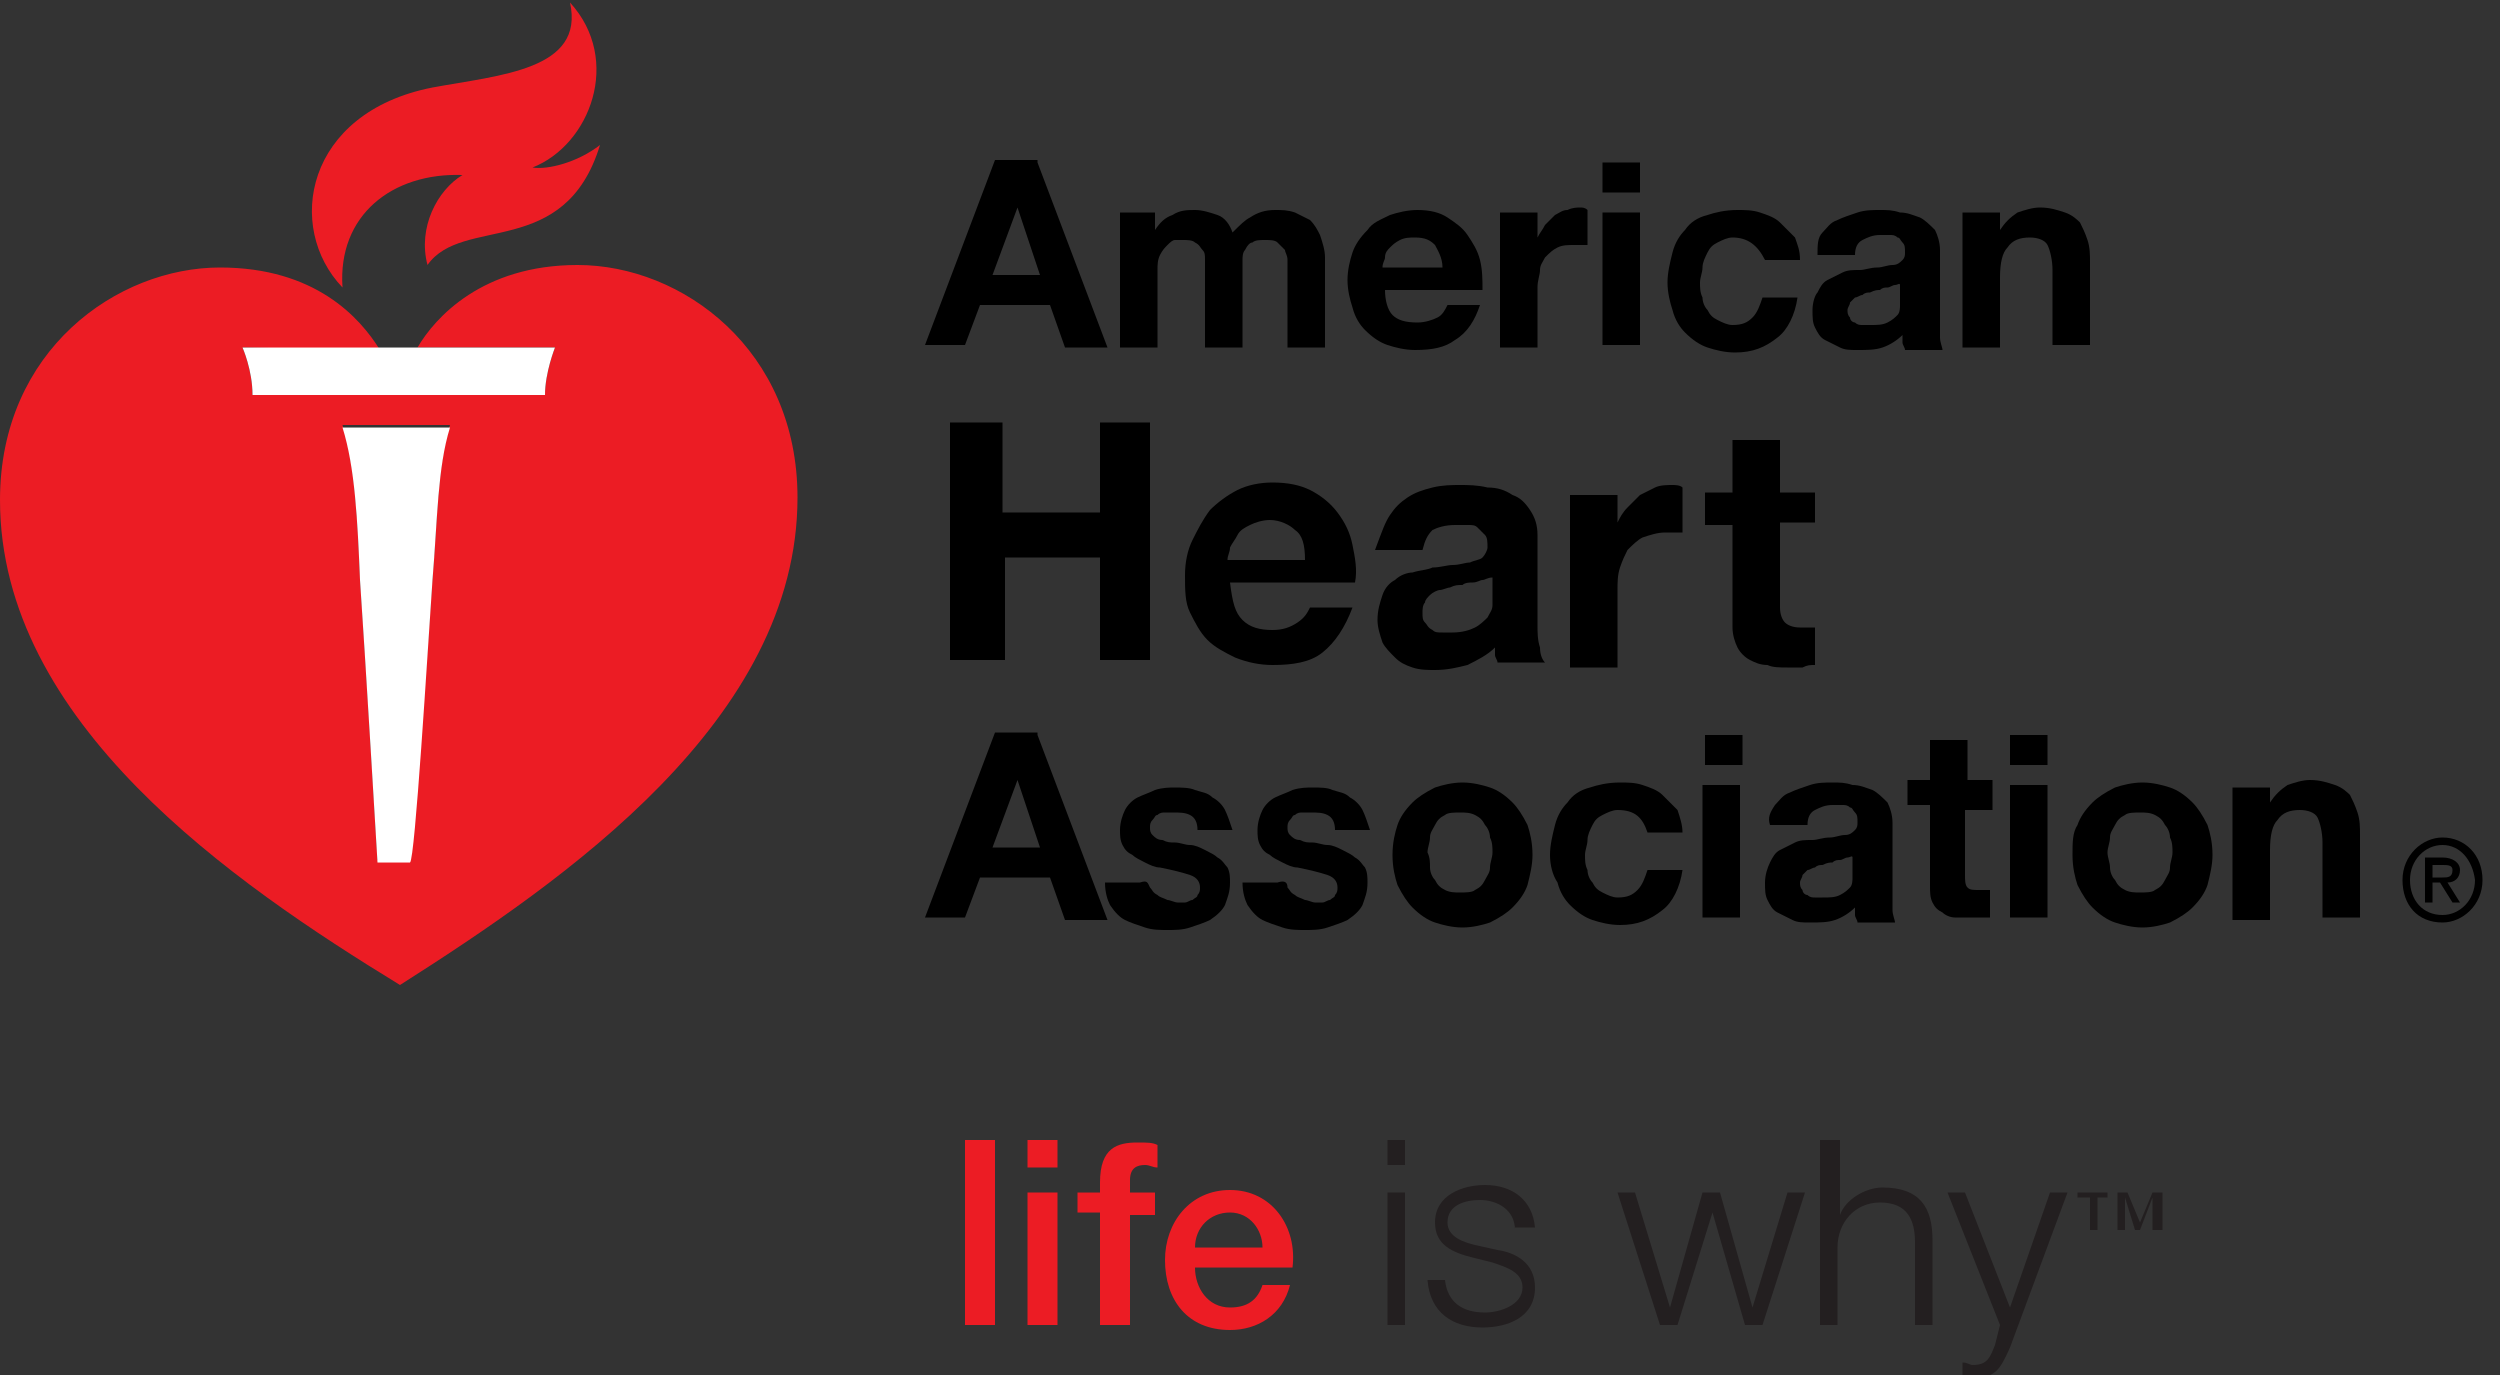 <?xml version="1.0" encoding="utf-8"?>
<!-- Generator: Adobe Illustrator 18.1.0, SVG Export Plug-In . SVG Version: 6.00 Build 0)  -->
<svg version="1.1" id="Layer_1" xmlns="http://www.w3.org/2000/svg" xmlns:xlink="http://www.w3.org/1999/xlink" x="0px" y="0px"
	 viewBox="0 0 100 55" enable-background="new 0 0 100 55" xml:space="preserve">
<rect x="0" y="0" width="100" height="55" fill="#333333" stroke="none"/>
<g>
	<g>
		<g>
			<path fill="#EC1C24" d="M18.5,7c-1,0.6-1.8,2.1-1.4,3.6c1.4-2,5.5-0.2,6.9-4.8c-0.9,0.7-2.1,1-2.7,0.9c2.3-0.9,3.6-4.3,1.5-6.6
				c0.6,2.7-2.8,2.9-5.5,3.4c-5.1,1-5.9,5.6-3.6,8C13.5,8.6,15.7,6.9,18.5,7L18.5,7z"/>
			<path fill="#EC1C24" d="M17.3,23.1c0.2-2.4,0.2-4.5,0.7-6.1h-4.3c0.5,1.6,0.6,3.7,0.7,6.1c0.2,2.9,0.7,11.3,0.7,11.3h1.3
				C16.5,34.4,17.1,26.1,17.3,23.1L17.3,23.1L17.3,23.1z M9.7,13.9c0,0,0.4,0.9,0.4,1.9h11.7c0-0.9,0.4-1.9,0.4-1.9l-5.5,0
				c0.7-1.2,2.6-3.3,6.4-3.3c4.2,0,8.8,3.4,8.8,9.3c0,8.9-9.3,15.3-15.9,19.5C9.3,35.3,0,28.9,0,20c0-6,4.7-9.3,8.8-9.3
				c3.8,0,5.6,2,6.4,3.3L9.7,13.9L9.7,13.9L9.7,13.9z"/>
		</g>
		<path fill="#FFFFFF" d="M17.3,23.2c0.2-2.4,0.2-4.5,0.7-6.1h-4.3c0.5,1.6,0.6,3.7,0.7,6.1c0.2,2.9,0.7,11.3,0.7,11.3h1.3
			C16.6,34.4,17.1,26.1,17.3,23.2L17.3,23.2z"/>
		<path fill="#FFFFFF" d="M9.7,13.9c0,0,0.4,0.9,0.4,1.9h11.7c0-0.9,0.4-1.9,0.4-1.9H9.7L9.7,13.9z"/>
		<path d="M41.5,6.5l2.8,7.4h-1.7L42,12.2h-2.8l-0.6,1.6H37l2.8-7.4H41.5z M41.6,11l-0.9-2.7h0l-1,2.7H41.6z"/>
		<path d="M46.2,8.5v0.7h0c0.2-0.3,0.4-0.5,0.7-0.6c0.3-0.2,0.6-0.2,0.9-0.2c0.3,0,0.6,0.1,0.9,0.2c0.3,0.1,0.5,0.4,0.6,0.7
			C49.6,9,49.8,8.8,50,8.7c0.3-0.2,0.6-0.3,1-0.3c0.3,0,0.5,0,0.8,0.1c0.2,0.1,0.4,0.2,0.6,0.3c0.2,0.2,0.3,0.4,0.4,0.6
			C52.9,9.7,53,10,53,10.3v3.6h-1.5v-3c0-0.2,0-0.3,0-0.5c0-0.2-0.1-0.3-0.1-0.4c-0.1-0.1-0.2-0.2-0.3-0.3c-0.1-0.1-0.3-0.1-0.5-0.1
			c-0.2,0-0.4,0-0.5,0.1C50,9.7,49.9,9.8,49.8,10c-0.1,0.1-0.1,0.3-0.1,0.4c0,0.2,0,0.3,0,0.5v3h-1.5v-3c0-0.2,0-0.3,0-0.5
			c0-0.2,0-0.3-0.1-0.4c-0.1-0.1-0.1-0.2-0.3-0.3c-0.1-0.1-0.3-0.1-0.5-0.1c-0.1,0-0.2,0-0.3,0c-0.1,0-0.2,0.1-0.3,0.2
			c-0.1,0.1-0.2,0.2-0.3,0.4c-0.1,0.2-0.1,0.4-0.1,0.6v3.1h-1.5V8.5H46.2z"/>
		<path d="M55.7,12.6c0.2,0.2,0.5,0.3,1,0.3c0.3,0,0.6-0.1,0.8-0.2c0.2-0.1,0.3-0.3,0.4-0.5h1.3c-0.2,0.6-0.5,1.1-1,1.4
			c-0.4,0.3-0.9,0.4-1.6,0.4c-0.4,0-0.8-0.1-1.1-0.2c-0.3-0.1-0.6-0.3-0.9-0.6c-0.2-0.2-0.4-0.5-0.5-0.9c-0.1-0.3-0.2-0.7-0.2-1.1
			c0-0.4,0.1-0.8,0.2-1.1c0.1-0.3,0.3-0.6,0.6-0.9c0.2-0.3,0.5-0.4,0.9-0.6c0.3-0.1,0.7-0.2,1.1-0.2c0.5,0,0.9,0.1,1.2,0.3
			c0.3,0.2,0.6,0.4,0.8,0.7c0.2,0.3,0.4,0.6,0.5,1c0.1,0.4,0.1,0.8,0.1,1.2h-3.9C55.4,12,55.5,12.4,55.7,12.6z M57.4,9.8
			c-0.2-0.2-0.4-0.3-0.8-0.3c-0.2,0-0.4,0-0.6,0.1c-0.2,0.1-0.3,0.2-0.4,0.3c-0.1,0.1-0.2,0.2-0.2,0.4c0,0.1-0.1,0.2-0.1,0.4h2.4
			C57.7,10.3,57.5,10,57.4,9.8z"/>
		<path d="M61.5,8.5v1h0c0.1-0.2,0.2-0.3,0.3-0.5c0.1-0.1,0.3-0.3,0.4-0.4c0.2-0.1,0.3-0.2,0.5-0.2c0.2-0.1,0.4-0.1,0.5-0.1
			c0.1,0,0.2,0,0.3,0.1v1.4c-0.1,0-0.2,0-0.2,0c-0.1,0-0.2,0-0.3,0c-0.3,0-0.5,0-0.7,0.1c-0.2,0.1-0.3,0.2-0.5,0.4
			c-0.1,0.2-0.2,0.3-0.2,0.5c0,0.2-0.1,0.4-0.1,0.7v2.4h-1.5V8.5H61.5z"/>
		<path d="M64.1,7.7V6.5h1.5v1.2H64.1z M65.6,8.5v5.3h-1.5V8.5H65.6z"/>
		<path d="M69.3,9.5c-0.2,0-0.4,0.1-0.6,0.2c-0.2,0.1-0.3,0.2-0.4,0.4c-0.1,0.2-0.2,0.4-0.2,0.6s-0.1,0.4-0.1,0.6
			c0,0.2,0,0.4,0.1,0.6c0,0.2,0.1,0.4,0.2,0.5c0.1,0.2,0.2,0.3,0.4,0.4c0.2,0.1,0.4,0.2,0.6,0.2c0.4,0,0.6-0.1,0.8-0.3
			c0.2-0.2,0.3-0.5,0.4-0.8h1.4c-0.1,0.7-0.4,1.3-0.8,1.6c-0.5,0.4-1,0.6-1.7,0.6c-0.4,0-0.8-0.1-1.1-0.2c-0.3-0.1-0.6-0.3-0.9-0.6
			c-0.2-0.2-0.4-0.5-0.5-0.9c-0.1-0.3-0.2-0.7-0.2-1.1c0-0.4,0.1-0.8,0.2-1.2c0.1-0.4,0.3-0.7,0.5-0.9c0.2-0.3,0.5-0.5,0.9-0.6
			c0.3-0.1,0.7-0.2,1.2-0.2c0.3,0,0.6,0,0.9,0.1c0.3,0.1,0.6,0.2,0.8,0.4c0.2,0.2,0.4,0.4,0.6,0.6c0.1,0.3,0.2,0.5,0.2,0.9h-1.4
			C70.3,9.8,69.9,9.5,69.3,9.5z"/>
		<path d="M72.9,9.3c0.2-0.2,0.3-0.4,0.6-0.5c0.2-0.1,0.5-0.2,0.8-0.3c0.3-0.1,0.6-0.1,0.9-0.1c0.3,0,0.5,0,0.8,0.1
			c0.3,0,0.5,0.1,0.8,0.2c0.2,0.1,0.4,0.3,0.6,0.5c0.1,0.2,0.2,0.5,0.2,0.8v2.8c0,0.2,0,0.5,0,0.7s0.1,0.4,0.1,0.5h-1.5
			c0-0.1-0.1-0.2-0.1-0.3c0-0.1,0-0.2,0-0.3c-0.2,0.2-0.5,0.4-0.8,0.5c-0.3,0.1-0.6,0.1-1,0.1c-0.3,0-0.5,0-0.7-0.1
			c-0.2-0.1-0.4-0.2-0.6-0.3c-0.2-0.1-0.3-0.3-0.4-0.5c-0.1-0.2-0.1-0.4-0.1-0.7c0-0.3,0.1-0.6,0.2-0.7c0.1-0.2,0.2-0.4,0.4-0.5
			c0.2-0.1,0.4-0.2,0.6-0.3c0.2-0.1,0.4-0.1,0.7-0.1c0.2,0,0.4-0.1,0.7-0.1c0.2,0,0.4-0.1,0.6-0.1c0.2,0,0.3-0.1,0.4-0.2
			c0.1-0.1,0.1-0.2,0.1-0.3c0-0.2,0-0.3-0.1-0.4c-0.1-0.1-0.1-0.2-0.2-0.2c-0.1-0.1-0.2-0.1-0.3-0.1c-0.1,0-0.2,0-0.4,0
			c-0.3,0-0.5,0.1-0.7,0.2c-0.2,0.1-0.3,0.3-0.3,0.6h-1.5C72.7,9.8,72.7,9.5,72.9,9.3z M75.8,11.4c-0.1,0-0.2,0.1-0.3,0.1
			c-0.1,0-0.2,0-0.3,0.1c-0.1,0-0.2,0-0.4,0.1c-0.1,0-0.2,0-0.3,0.1c-0.1,0-0.2,0.1-0.3,0.1c-0.1,0.1-0.1,0.1-0.2,0.2
			c0,0.1-0.1,0.2-0.1,0.3c0,0.1,0,0.2,0.1,0.3c0,0.1,0.1,0.2,0.2,0.2c0.1,0.1,0.2,0.1,0.3,0.1c0.1,0,0.2,0,0.3,0
			c0.3,0,0.5,0,0.7-0.1c0.2-0.1,0.3-0.2,0.4-0.3c0.1-0.1,0.1-0.3,0.1-0.4c0-0.1,0-0.2,0-0.3v-0.5C76,11.3,75.9,11.4,75.8,11.4z"/>
		<path d="M80,8.5v0.7h0c0.2-0.3,0.4-0.5,0.7-0.7c0.3-0.1,0.6-0.2,0.9-0.2c0.4,0,0.7,0.1,1,0.2c0.3,0.1,0.5,0.3,0.6,0.4
			c0.1,0.2,0.2,0.4,0.3,0.7c0.1,0.3,0.1,0.6,0.1,0.9v3.3h-1.5v-3c0-0.4-0.1-0.8-0.2-1c-0.1-0.2-0.4-0.3-0.7-0.3
			c-0.4,0-0.7,0.1-0.9,0.4c-0.2,0.2-0.3,0.6-0.3,1.2v2.8h-1.5V8.5H80z"/>
		<path d="M40.1,16.9v3.6H44v-3.6H46v9.5H44v-4.1h-3.8v4.1H38v-9.5H40.1z"/>
		<path d="M49.7,24.8c0.3,0.3,0.7,0.4,1.2,0.4c0.4,0,0.7-0.1,1-0.3c0.3-0.2,0.4-0.4,0.5-0.6h1.7c-0.3,0.8-0.7,1.4-1.2,1.8
			c-0.5,0.4-1.2,0.5-2,0.5c-0.5,0-1-0.1-1.5-0.3c-0.4-0.2-0.8-0.4-1.1-0.7c-0.3-0.3-0.5-0.7-0.7-1.1c-0.2-0.4-0.2-0.9-0.2-1.5
			c0-0.5,0.1-1,0.3-1.4c0.2-0.4,0.4-0.8,0.7-1.2c0.3-0.3,0.7-0.6,1.1-0.8c0.4-0.2,0.9-0.3,1.4-0.3c0.6,0,1.1,0.1,1.5,0.3
			c0.4,0.2,0.8,0.5,1.1,0.9c0.3,0.4,0.5,0.8,0.6,1.3c0.1,0.5,0.2,1,0.1,1.5h-5C49.3,24.1,49.4,24.5,49.7,24.8z M51.8,21.2
			c-0.2-0.2-0.6-0.4-1-0.4c-0.3,0-0.6,0.1-0.8,0.2s-0.4,0.2-0.5,0.4c-0.1,0.2-0.2,0.3-0.3,0.5c0,0.2-0.1,0.3-0.1,0.5h3.1
			C52.2,21.8,52.1,21.4,51.8,21.2z"/>
		<path d="M55.6,20.6c0.2-0.3,0.4-0.5,0.7-0.7c0.3-0.2,0.6-0.3,1-0.4c0.4-0.1,0.8-0.1,1.1-0.1c0.3,0,0.7,0,1.1,0.1
			c0.4,0,0.7,0.1,1,0.3c0.3,0.1,0.5,0.3,0.7,0.6c0.2,0.3,0.3,0.6,0.3,1v3.6c0,0.3,0,0.6,0.1,0.9c0,0.3,0.1,0.5,0.2,0.6h-1.9
			c0-0.1-0.1-0.2-0.1-0.3c0-0.1,0-0.2,0-0.3c-0.3,0.3-0.7,0.5-1.1,0.7c-0.4,0.1-0.8,0.2-1.3,0.2c-0.3,0-0.6,0-0.9-0.1
			c-0.3-0.1-0.5-0.2-0.7-0.4c-0.2-0.2-0.4-0.4-0.5-0.6c-0.1-0.3-0.2-0.6-0.2-0.9c0-0.4,0.1-0.7,0.2-1c0.1-0.3,0.3-0.5,0.5-0.6
			c0.2-0.2,0.5-0.3,0.7-0.3c0.3-0.1,0.6-0.1,0.8-0.2c0.3,0,0.6-0.1,0.8-0.1c0.3,0,0.5-0.1,0.7-0.1c0.2-0.1,0.4-0.1,0.5-0.2
			c0.1-0.1,0.2-0.3,0.2-0.4c0-0.2,0-0.4-0.1-0.5c-0.1-0.1-0.2-0.2-0.3-0.3c-0.1-0.1-0.2-0.1-0.4-0.1c-0.1,0-0.3,0-0.5,0
			c-0.4,0-0.7,0.1-0.9,0.2c-0.2,0.2-0.3,0.4-0.4,0.8h-1.9C55.3,21.2,55.4,20.9,55.6,20.6z M59.3,23.2c-0.1,0-0.2,0.1-0.4,0.1
			c-0.1,0-0.3,0-0.4,0.1c-0.2,0-0.3,0-0.5,0.1c-0.1,0-0.3,0.1-0.4,0.1c-0.1,0-0.3,0.1-0.4,0.2c-0.1,0.1-0.2,0.2-0.2,0.3
			c-0.1,0.1-0.1,0.3-0.1,0.4c0,0.2,0,0.3,0.1,0.4c0.1,0.1,0.1,0.2,0.3,0.3c0.1,0.1,0.2,0.1,0.4,0.1c0.1,0,0.3,0,0.4,0
			c0.4,0,0.7-0.1,0.9-0.2c0.2-0.1,0.4-0.3,0.5-0.4c0.1-0.2,0.2-0.3,0.2-0.5c0-0.2,0-0.3,0-0.4v-0.7C59.5,23.1,59.4,23.2,59.3,23.2z"
			/>
		<path d="M64.7,19.6v1.3h0c0.1-0.2,0.2-0.4,0.4-0.6c0.2-0.2,0.3-0.3,0.5-0.5c0.2-0.1,0.4-0.2,0.6-0.3c0.2-0.1,0.5-0.1,0.7-0.1
			c0.1,0,0.3,0,0.4,0.1v1.8c-0.1,0-0.2,0-0.3,0c-0.1,0-0.2,0-0.4,0c-0.3,0-0.6,0.1-0.9,0.2c-0.2,0.1-0.4,0.3-0.6,0.5
			c-0.1,0.2-0.2,0.4-0.3,0.7c-0.1,0.3-0.1,0.6-0.1,0.9v3.1h-1.9v-6.9H64.7z"/>
		<path d="M72.6,19.6v1.3h-1.4v3.4c0,0.3,0.1,0.5,0.2,0.6c0.1,0.1,0.3,0.2,0.6,0.2c0.1,0,0.2,0,0.3,0c0.1,0,0.2,0,0.3,0v1.5
			c-0.2,0-0.3,0-0.5,0.1c-0.2,0-0.4,0-0.6,0c-0.3,0-0.6,0-0.8-0.1c-0.3,0-0.5-0.1-0.7-0.2c-0.2-0.1-0.4-0.3-0.5-0.5
			c-0.1-0.2-0.2-0.5-0.2-0.8v-4.1h-1.1v-1.3h1.1v-2.1h1.9v2.1H72.6z"/>
		<path d="M41.5,29.4l2.8,7.4h-1.7L42,35.1h-2.8l-0.6,1.6H37l2.8-7.4H41.5z M41.6,33.9l-0.9-2.7h0l-1,2.7H41.6z"/>
		<path d="M46,35.5c0.1,0.1,0.1,0.2,0.3,0.3c0.1,0.1,0.2,0.1,0.4,0.2c0.1,0,0.3,0.1,0.4,0.1c0.1,0,0.2,0,0.3,0
			c0.1,0,0.2-0.1,0.3-0.1c0.1-0.1,0.2-0.1,0.2-0.2c0.1-0.1,0.1-0.2,0.1-0.3c0-0.2-0.1-0.4-0.4-0.5c-0.3-0.1-0.7-0.2-1.2-0.3
			c-0.2,0-0.4-0.1-0.6-0.2c-0.2-0.1-0.4-0.2-0.5-0.3c-0.2-0.1-0.3-0.2-0.4-0.4c-0.1-0.2-0.1-0.4-0.1-0.6c0-0.3,0.1-0.6,0.2-0.8
			c0.1-0.2,0.3-0.4,0.5-0.5c0.2-0.1,0.5-0.2,0.7-0.3c0.3-0.1,0.6-0.1,0.8-0.1s0.6,0,0.8,0.1c0.3,0.1,0.5,0.1,0.7,0.3
			c0.2,0.1,0.4,0.3,0.5,0.5c0.1,0.2,0.2,0.5,0.3,0.8h-1.4c0-0.3-0.1-0.5-0.3-0.6c-0.2-0.1-0.4-0.1-0.7-0.1c-0.1,0-0.2,0-0.3,0
			c-0.1,0-0.2,0-0.3,0.1c-0.1,0-0.1,0.1-0.2,0.2c-0.1,0.1-0.1,0.2-0.1,0.3c0,0.1,0,0.2,0.1,0.3c0.1,0.1,0.2,0.2,0.4,0.2
			c0.2,0.1,0.3,0.1,0.5,0.1c0.2,0,0.4,0.1,0.6,0.1c0.2,0,0.4,0.1,0.6,0.2c0.2,0.1,0.4,0.2,0.5,0.3c0.2,0.1,0.3,0.3,0.4,0.4
			c0.1,0.2,0.1,0.4,0.1,0.6c0,0.4-0.1,0.6-0.2,0.9c-0.1,0.2-0.3,0.4-0.6,0.6c-0.2,0.1-0.5,0.2-0.8,0.3c-0.3,0.1-0.6,0.1-0.9,0.1
			c-0.3,0-0.6,0-0.9-0.1c-0.3-0.1-0.6-0.2-0.8-0.3c-0.2-0.1-0.4-0.3-0.6-0.6c-0.1-0.2-0.2-0.5-0.2-0.9h1.4
			C45.9,35.2,45.9,35.3,46,35.5z"/>
		<path d="M51.5,35.5c0.1,0.1,0.1,0.2,0.3,0.3c0.1,0.1,0.2,0.1,0.4,0.2c0.1,0,0.3,0.1,0.4,0.1c0.1,0,0.2,0,0.3,0
			c0.1,0,0.2-0.1,0.3-0.1c0.1-0.1,0.2-0.1,0.2-0.2c0.1-0.1,0.1-0.2,0.1-0.3c0-0.2-0.1-0.4-0.4-0.5c-0.3-0.1-0.7-0.2-1.2-0.3
			c-0.2,0-0.4-0.1-0.6-0.2c-0.2-0.1-0.4-0.2-0.5-0.3c-0.2-0.1-0.3-0.2-0.4-0.4c-0.1-0.2-0.1-0.4-0.1-0.6c0-0.3,0.1-0.6,0.2-0.8
			c0.1-0.2,0.3-0.4,0.5-0.5c0.2-0.1,0.5-0.2,0.7-0.3c0.3-0.1,0.6-0.1,0.8-0.1c0.3,0,0.6,0,0.8,0.1c0.3,0.1,0.5,0.1,0.7,0.3
			c0.2,0.1,0.4,0.3,0.5,0.5c0.1,0.2,0.2,0.5,0.3,0.8h-1.4c0-0.3-0.1-0.5-0.3-0.6c-0.2-0.1-0.4-0.1-0.7-0.1c-0.1,0-0.2,0-0.3,0
			c-0.1,0-0.2,0-0.3,0.1c-0.1,0-0.1,0.1-0.2,0.2c-0.1,0.1-0.1,0.2-0.1,0.3c0,0.1,0,0.2,0.1,0.3c0.1,0.1,0.2,0.2,0.4,0.2
			c0.2,0.1,0.3,0.1,0.5,0.1c0.2,0,0.4,0.1,0.6,0.1c0.2,0,0.4,0.1,0.6,0.2c0.2,0.1,0.4,0.2,0.5,0.3c0.2,0.1,0.3,0.3,0.4,0.4
			c0.1,0.2,0.1,0.4,0.1,0.6c0,0.4-0.1,0.6-0.2,0.9c-0.1,0.2-0.3,0.4-0.6,0.6c-0.2,0.1-0.5,0.2-0.8,0.3c-0.3,0.1-0.6,0.1-0.9,0.1
			c-0.3,0-0.6,0-0.9-0.1c-0.3-0.1-0.6-0.2-0.8-0.3c-0.2-0.1-0.4-0.3-0.6-0.6c-0.1-0.2-0.2-0.5-0.2-0.9h1.4
			C51.4,35.2,51.5,35.3,51.5,35.5z"/>
		<path d="M55.9,33c0.1-0.3,0.3-0.6,0.6-0.9c0.2-0.2,0.5-0.4,0.9-0.6c0.3-0.1,0.7-0.2,1.1-0.2c0.4,0,0.8,0.1,1.1,0.2
			c0.3,0.1,0.6,0.3,0.9,0.6c0.2,0.2,0.4,0.5,0.6,0.9c0.1,0.3,0.2,0.7,0.2,1.2c0,0.4-0.1,0.8-0.2,1.2c-0.1,0.3-0.3,0.6-0.6,0.9
			c-0.2,0.2-0.5,0.4-0.9,0.6c-0.3,0.1-0.7,0.2-1.1,0.2c-0.4,0-0.8-0.1-1.1-0.2c-0.3-0.1-0.6-0.3-0.9-0.6c-0.2-0.2-0.4-0.5-0.6-0.9
			c-0.1-0.3-0.2-0.7-0.2-1.2C55.7,33.7,55.8,33.3,55.9,33z M57.2,34.7c0,0.2,0.1,0.4,0.2,0.5c0.1,0.2,0.2,0.3,0.4,0.4
			c0.2,0.1,0.4,0.1,0.6,0.1c0.2,0,0.5,0,0.6-0.1c0.2-0.1,0.3-0.2,0.4-0.4c0.1-0.2,0.2-0.3,0.2-0.5c0-0.2,0.1-0.4,0.1-0.6
			c0-0.2,0-0.4-0.1-0.6c0-0.2-0.1-0.4-0.2-0.5c-0.1-0.2-0.2-0.3-0.4-0.4c-0.2-0.1-0.4-0.1-0.6-0.1c-0.2,0-0.5,0-0.6,0.1
			c-0.2,0.1-0.3,0.2-0.4,0.4c-0.1,0.2-0.2,0.3-0.2,0.5c0,0.2-0.1,0.4-0.1,0.6C57.2,34.3,57.2,34.5,57.2,34.7z"/>
		<path d="M64.7,32.4c-0.2,0-0.4,0.1-0.6,0.2c-0.2,0.1-0.3,0.2-0.4,0.4c-0.1,0.2-0.2,0.4-0.2,0.6c0,0.2-0.1,0.4-0.1,0.6
			c0,0.2,0,0.4,0.1,0.6c0,0.2,0.1,0.4,0.2,0.5c0.1,0.2,0.2,0.3,0.4,0.4c0.2,0.1,0.4,0.2,0.6,0.2c0.4,0,0.6-0.1,0.8-0.3
			c0.2-0.2,0.3-0.5,0.4-0.8h1.4c-0.1,0.7-0.4,1.3-0.8,1.6c-0.5,0.4-1,0.6-1.7,0.6c-0.4,0-0.8-0.1-1.1-0.2c-0.3-0.1-0.6-0.3-0.9-0.6
			c-0.2-0.2-0.4-0.5-0.5-0.9C62.1,35,62,34.6,62,34.2c0-0.4,0.1-0.8,0.2-1.2c0.1-0.4,0.3-0.7,0.5-0.9c0.2-0.3,0.5-0.5,0.9-0.6
			c0.3-0.1,0.7-0.2,1.2-0.2c0.3,0,0.6,0,0.9,0.1c0.3,0.1,0.6,0.2,0.8,0.4c0.2,0.2,0.4,0.4,0.6,0.6c0.1,0.3,0.2,0.6,0.2,0.9h-1.4
			C65.7,32.7,65.4,32.4,64.7,32.4z"/>
		<path d="M68.2,30.6v-1.2h1.5v1.2H68.2z M69.6,31.4v5.3h-1.5v-5.3H69.6z"/>
		<path d="M71,32.2c0.2-0.2,0.3-0.4,0.6-0.5c0.2-0.1,0.5-0.2,0.8-0.3c0.3-0.1,0.6-0.1,0.9-0.1c0.3,0,0.5,0,0.8,0.1
			c0.3,0,0.5,0.1,0.8,0.2c0.2,0.1,0.4,0.3,0.6,0.5c0.1,0.2,0.2,0.5,0.2,0.8v2.8c0,0.2,0,0.5,0,0.7c0,0.2,0.1,0.4,0.1,0.5h-1.5
			c0-0.1-0.1-0.2-0.1-0.3c0-0.1,0-0.2,0-0.3c-0.2,0.2-0.5,0.4-0.8,0.5c-0.3,0.1-0.6,0.1-1,0.1c-0.3,0-0.5,0-0.7-0.1
			c-0.2-0.1-0.4-0.2-0.6-0.3c-0.2-0.1-0.3-0.3-0.4-0.5c-0.1-0.2-0.1-0.4-0.1-0.7c0-0.3,0.1-0.6,0.2-0.8c0.1-0.2,0.2-0.4,0.4-0.5
			c0.2-0.1,0.4-0.2,0.6-0.3c0.2-0.1,0.4-0.1,0.7-0.1c0.2,0,0.4-0.1,0.7-0.1c0.2,0,0.4-0.1,0.6-0.1c0.2,0,0.3-0.1,0.4-0.2
			c0.1-0.1,0.1-0.2,0.1-0.3c0-0.2,0-0.3-0.1-0.4c-0.1-0.1-0.1-0.2-0.2-0.2c-0.1-0.1-0.2-0.1-0.3-0.1c-0.1,0-0.2,0-0.4,0
			c-0.3,0-0.5,0.1-0.7,0.2c-0.2,0.1-0.3,0.3-0.3,0.6h-1.5C70.7,32.7,70.8,32.5,71,32.2z M73.9,34.3c-0.1,0-0.2,0.1-0.3,0.1
			c-0.1,0-0.2,0-0.3,0.1c-0.1,0-0.2,0-0.4,0.1c-0.1,0-0.2,0-0.3,0.1c-0.1,0-0.2,0.1-0.3,0.1c-0.1,0.1-0.1,0.1-0.2,0.2
			c0,0.1-0.1,0.2-0.1,0.3c0,0.1,0,0.2,0.1,0.3c0,0.1,0.1,0.2,0.2,0.2c0.1,0.1,0.2,0.1,0.3,0.1c0.1,0,0.2,0,0.3,0
			c0.3,0,0.5,0,0.7-0.1c0.2-0.1,0.3-0.2,0.4-0.3c0.1-0.1,0.1-0.3,0.1-0.4c0-0.1,0-0.2,0-0.3v-0.5C74.1,34.2,74,34.3,73.9,34.3z"/>
		<path d="M79.7,31.4v1h-1.1v2.6c0,0.2,0,0.4,0.1,0.5c0.1,0.1,0.2,0.1,0.5,0.1c0.1,0,0.2,0,0.2,0c0.1,0,0.1,0,0.2,0v1.1
			c-0.1,0-0.3,0-0.4,0c-0.2,0-0.3,0-0.4,0c-0.2,0-0.4,0-0.6,0c-0.2,0-0.4-0.1-0.5-0.2c-0.2-0.1-0.3-0.2-0.4-0.4
			c-0.1-0.2-0.1-0.4-0.1-0.7v-3.2h-0.9v-1h0.9v-1.6h1.5v1.6H79.7z"/>
		<path d="M80.4,30.6v-1.2h1.5v1.2H80.4z M81.9,31.4v5.3h-1.5v-5.3H81.9z"/>
		<path d="M83.1,33c0.1-0.3,0.3-0.6,0.6-0.9c0.2-0.2,0.5-0.4,0.9-0.6c0.3-0.1,0.7-0.2,1.1-0.2c0.4,0,0.8,0.1,1.1,0.2
			c0.3,0.1,0.6,0.3,0.9,0.6c0.2,0.2,0.4,0.5,0.6,0.9c0.1,0.3,0.2,0.7,0.2,1.2c0,0.4-0.1,0.8-0.2,1.2c-0.1,0.3-0.3,0.6-0.6,0.9
			c-0.2,0.2-0.5,0.4-0.9,0.6c-0.3,0.1-0.7,0.2-1.1,0.2c-0.4,0-0.8-0.1-1.1-0.2c-0.3-0.1-0.6-0.3-0.9-0.6c-0.2-0.2-0.4-0.5-0.6-0.9
			c-0.1-0.3-0.2-0.7-0.2-1.2C82.9,33.7,82.9,33.3,83.1,33z M84.4,34.7c0,0.2,0.1,0.4,0.2,0.5c0.1,0.2,0.2,0.3,0.4,0.4
			c0.2,0.1,0.4,0.1,0.6,0.1c0.2,0,0.5,0,0.6-0.1c0.2-0.1,0.3-0.2,0.4-0.4c0.1-0.2,0.2-0.3,0.2-0.5c0-0.2,0.1-0.4,0.1-0.6
			c0-0.2,0-0.4-0.1-0.6c0-0.2-0.1-0.4-0.2-0.5c-0.1-0.2-0.2-0.3-0.4-0.4c-0.2-0.1-0.4-0.1-0.6-0.1c-0.2,0-0.5,0-0.6,0.1
			c-0.2,0.1-0.3,0.2-0.4,0.4c-0.1,0.2-0.2,0.3-0.2,0.5c0,0.2-0.1,0.4-0.1,0.6C84.3,34.3,84.4,34.5,84.4,34.7z"/>
		<path d="M90.8,31.4v0.7h0c0.2-0.3,0.4-0.5,0.7-0.7c0.3-0.1,0.6-0.2,0.9-0.2c0.4,0,0.7,0.1,1,0.2c0.3,0.1,0.5,0.3,0.6,0.4
			c0.1,0.2,0.2,0.4,0.3,0.7c0.1,0.3,0.1,0.6,0.1,0.9v3.3h-1.5v-3c0-0.4-0.1-0.8-0.2-1c-0.1-0.2-0.4-0.3-0.7-0.3
			c-0.4,0-0.7,0.1-0.9,0.4c-0.2,0.2-0.3,0.6-0.3,1.2v2.8h-1.5v-5.3H90.8z"/>
		<g>
			<path d="M97.7,36.9c-1,0-1.6-0.7-1.6-1.7c0-1,0.8-1.7,1.6-1.7c0.9,0,1.6,0.7,1.6,1.7C99.3,36.2,98.5,36.9,97.7,36.9z M97.7,33.8
				c-0.7,0-1.3,0.6-1.3,1.4c0,0.8,0.5,1.4,1.3,1.4c0.7,0,1.3-0.6,1.3-1.4C98.9,34.4,98.4,33.8,97.7,33.8z M97.3,36.1H97v-1.8h0.7
				c0.4,0,0.7,0.2,0.7,0.5c0,0.3-0.2,0.5-0.5,0.5l0.5,0.8h-0.3l-0.5-0.8h-0.3V36.1z M97.7,35.1c0.2,0,0.4,0,0.4-0.3
				c0-0.2-0.2-0.2-0.4-0.2h-0.4v0.5H97.7z"/>
		</g>
	</g>
	<g>
		<path fill="#EC1C24" d="M38.6,45.6h1.2V53h-1.2V45.6z"/>
		<path fill="#EC1C24" d="M41.1,45.6h1.2v1.1h-1.2V45.6z M41.1,47.7h1.2V53h-1.2V47.7z"/>
		<path fill="#EC1C24" d="M43.1,47.7h0.9v-0.4c0-1.4,0.7-1.6,1.5-1.6c0.4,0,0.6,0,0.8,0.1v0.9c-0.2,0-0.3-0.1-0.5-0.1
			c-0.3,0-0.6,0.1-0.6,0.6v0.5h1v0.9h-1V53h-1.2v-4.5h-0.9V47.7z"/>
		<path fill="#EC1C24" d="M47.8,50.7c0,0.8,0.5,1.6,1.4,1.6c0.7,0,1.1-0.3,1.3-0.9h1.1c-0.3,1.2-1.3,1.8-2.4,1.8
			c-1.7,0-2.6-1.2-2.6-2.8c0-1.5,1-2.8,2.6-2.8c1.7,0,2.7,1.5,2.5,3.1H47.8z M50.5,49.9c0-0.7-0.5-1.4-1.3-1.4
			c-0.8,0-1.4,0.6-1.4,1.4H50.5z"/>
		<path fill="#231F20" d="M55.5,45.6h0.7v1h-0.7V45.6z M55.5,47.7h0.7V53h-0.7V47.7z"/>
		<path fill="#231F20" d="M60.6,49.2c0-0.8-0.7-1.2-1.4-1.2c-0.6,0-1.3,0.2-1.3,0.9c0,0.6,0.7,0.8,1.1,0.9l0.9,0.2
			c0.7,0.1,1.5,0.5,1.5,1.5c0,1.2-1.1,1.6-2.1,1.6c-1.2,0-2.1-0.6-2.2-1.9h0.7c0.1,0.9,0.7,1.3,1.6,1.3c0.6,0,1.5-0.3,1.5-1
			c0-0.6-0.6-0.8-1.2-1l-0.8-0.2c-0.8-0.2-1.5-0.5-1.5-1.4c0-1.1,1.1-1.5,2-1.5c1.1,0,1.9,0.6,2,1.7H60.6z"/>
		<path fill="#231F20" d="M64.7,47.7h0.7l1.4,4.6h0l1.3-4.6h0.7l1.3,4.6h0l1.4-4.6h0.7L70.5,53h-0.7l-1.3-4.5h0L67.1,53h-0.7
			L64.7,47.7z"/>
		<path fill="#231F20" d="M72.9,45.6h0.7v3h0c0.2-0.6,1-1.1,1.7-1.1c1.5,0,2,0.8,2,2.1V53h-0.7v-3.3c0-0.9-0.3-1.6-1.4-1.6
			c-1,0-1.7,0.8-1.7,1.8V53h-0.7V45.6z"/>
		<path fill="#231F20" d="M77.9,47.7h0.7l1.8,4.6l1.6-4.6h0.7l-2.3,6.2c-0.4,0.9-0.6,1.2-1.4,1.2c-0.3,0-0.4,0-0.5-0.1v-0.5
			c0.2,0,0.3,0.1,0.4,0.1c0.6,0,0.7-0.3,0.9-0.8L80,53L77.9,47.7z"/>
	</g>
	<g>
		<path fill="#231F20" d="M84.4,47.9h-0.5v1.3h-0.3v-1.3h-0.5v-0.2h1.2V47.9z M86.4,49.2h-0.3v-1.3h0l-0.5,1.3h-0.2L85,47.9h0v1.3
			h-0.3v-1.5h0.4l0.5,1.2l0.5-1.2h0.4V49.2z"/>
	</g>
</g>
</svg>
